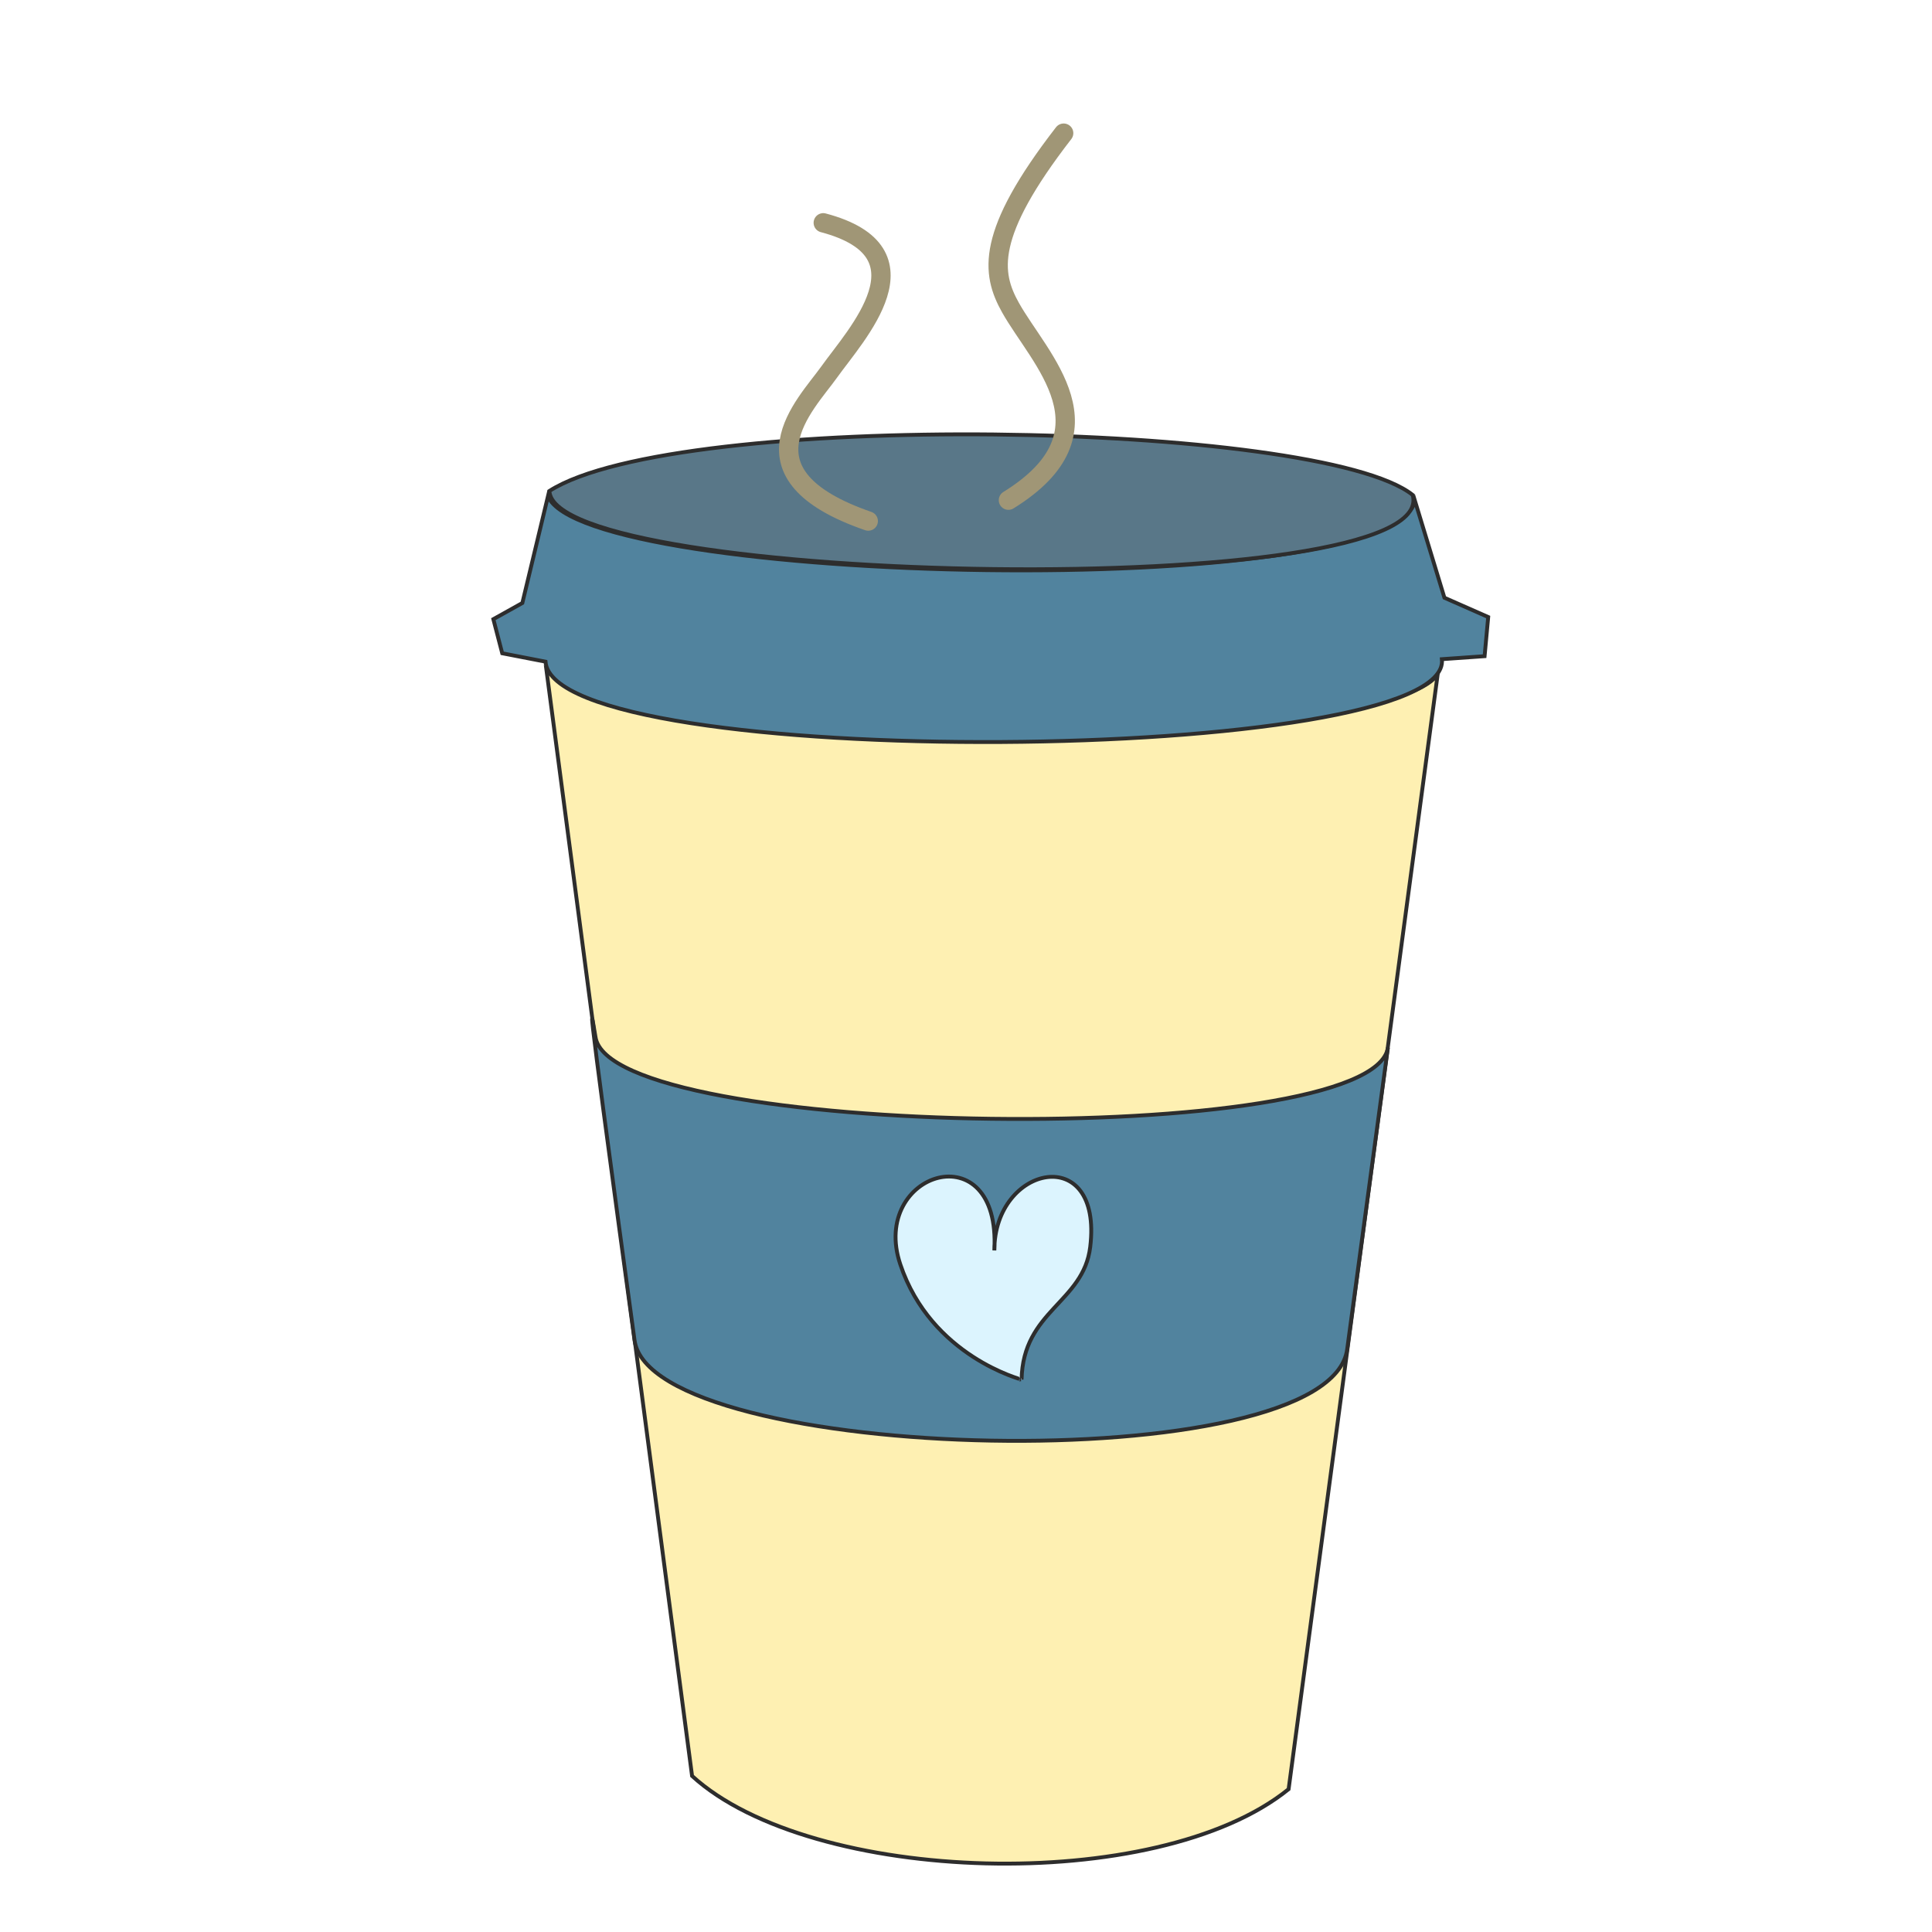 <?xml version="1.0" encoding="utf-8"?>
<svg viewBox="0 0 500 500" xmlns="http://www.w3.org/2000/svg">
  <path style="fill: rgb(254, 240, 178); stroke: rgb(45, 45, 45);" d="M 141.432 173.506 L 179.108 459.614 C 209.968 487.824 299.444 490.604 333.491 463.034 L 372.093 174.338 C 362.179 193.136 167.109 199.511 141.432 173.506 Z"/>
  <path style="fill: rgb(81, 131, 158); stroke: rgb(45, 45, 45);" d="M 129.975 169.068 L 141.175 171.24 C 143.478 200.042 376.087 198.091 373.165 170.595 L 384.21 169.819 L 385.148 159.689 L 373.815 154.691 L 366.205 129.666 C 359.978 155.93 151.259 151.513 141.816 128.417 L 135.184 156.053 L 127.678 160.241 L 129.975 169.068 Z"/>
  <path style="fill: rgb(81, 131, 158); stroke: rgb(45, 45, 45);" d="M 154.104 268.31 C 157.735 294.911 355.251 297.386 359.196 271.118 L 348.66 349.117 C 344.353 383.305 168.59 378.922 164.213 346.849 C 159.835 314.777 150.327 245.157 154.104 268.31 Z"/>
  <path style="fill: rgb(220, 244, 254); stroke: rgb(45, 45, 45);" d="M 264.384 357.044 C 264.737 339.124 280.408 337.151 282.149 322.7 C 285.431 295.475 257.273 301.494 257.338 323.603 C 259.074 292.651 224.982 303.284 232.99 327.2 C 240.997 351.116 264.514 357.016 264.384 357.044 Z"/>
  <path style="fill: rgb(89, 119, 136); stroke: rgb(45, 45, 45);" d="M 142.185 127.063 C 175.287 105.908 341.502 108.882 365.609 128.098 C 373.345 156.073 143.229 151.602 142.185 127.063 Z"/>
  <path style="fill: none; stroke-width: 5px; stroke: rgb(160, 150, 118); stroke-linecap: round;" d="M 213.06 57.661 C 241.752 65.258 221.517 86.554 214.581 96.291 C 208.521 104.799 189.77 122.803 224.703 134.85"/>
  <path style="fill: none; stroke-width: 5px; stroke: rgb(160, 150, 118); stroke-linecap: round;" d="M 258.459 35.241 C 248.346 66.811 253.243 75.691 260.946 82.344 C 272.543 92.362 298.302 102.981 277.498 129.362" transform="matrix(0.94, 0.342, -0.342, 0.94, 44.375, -87.058)"/>
</svg>